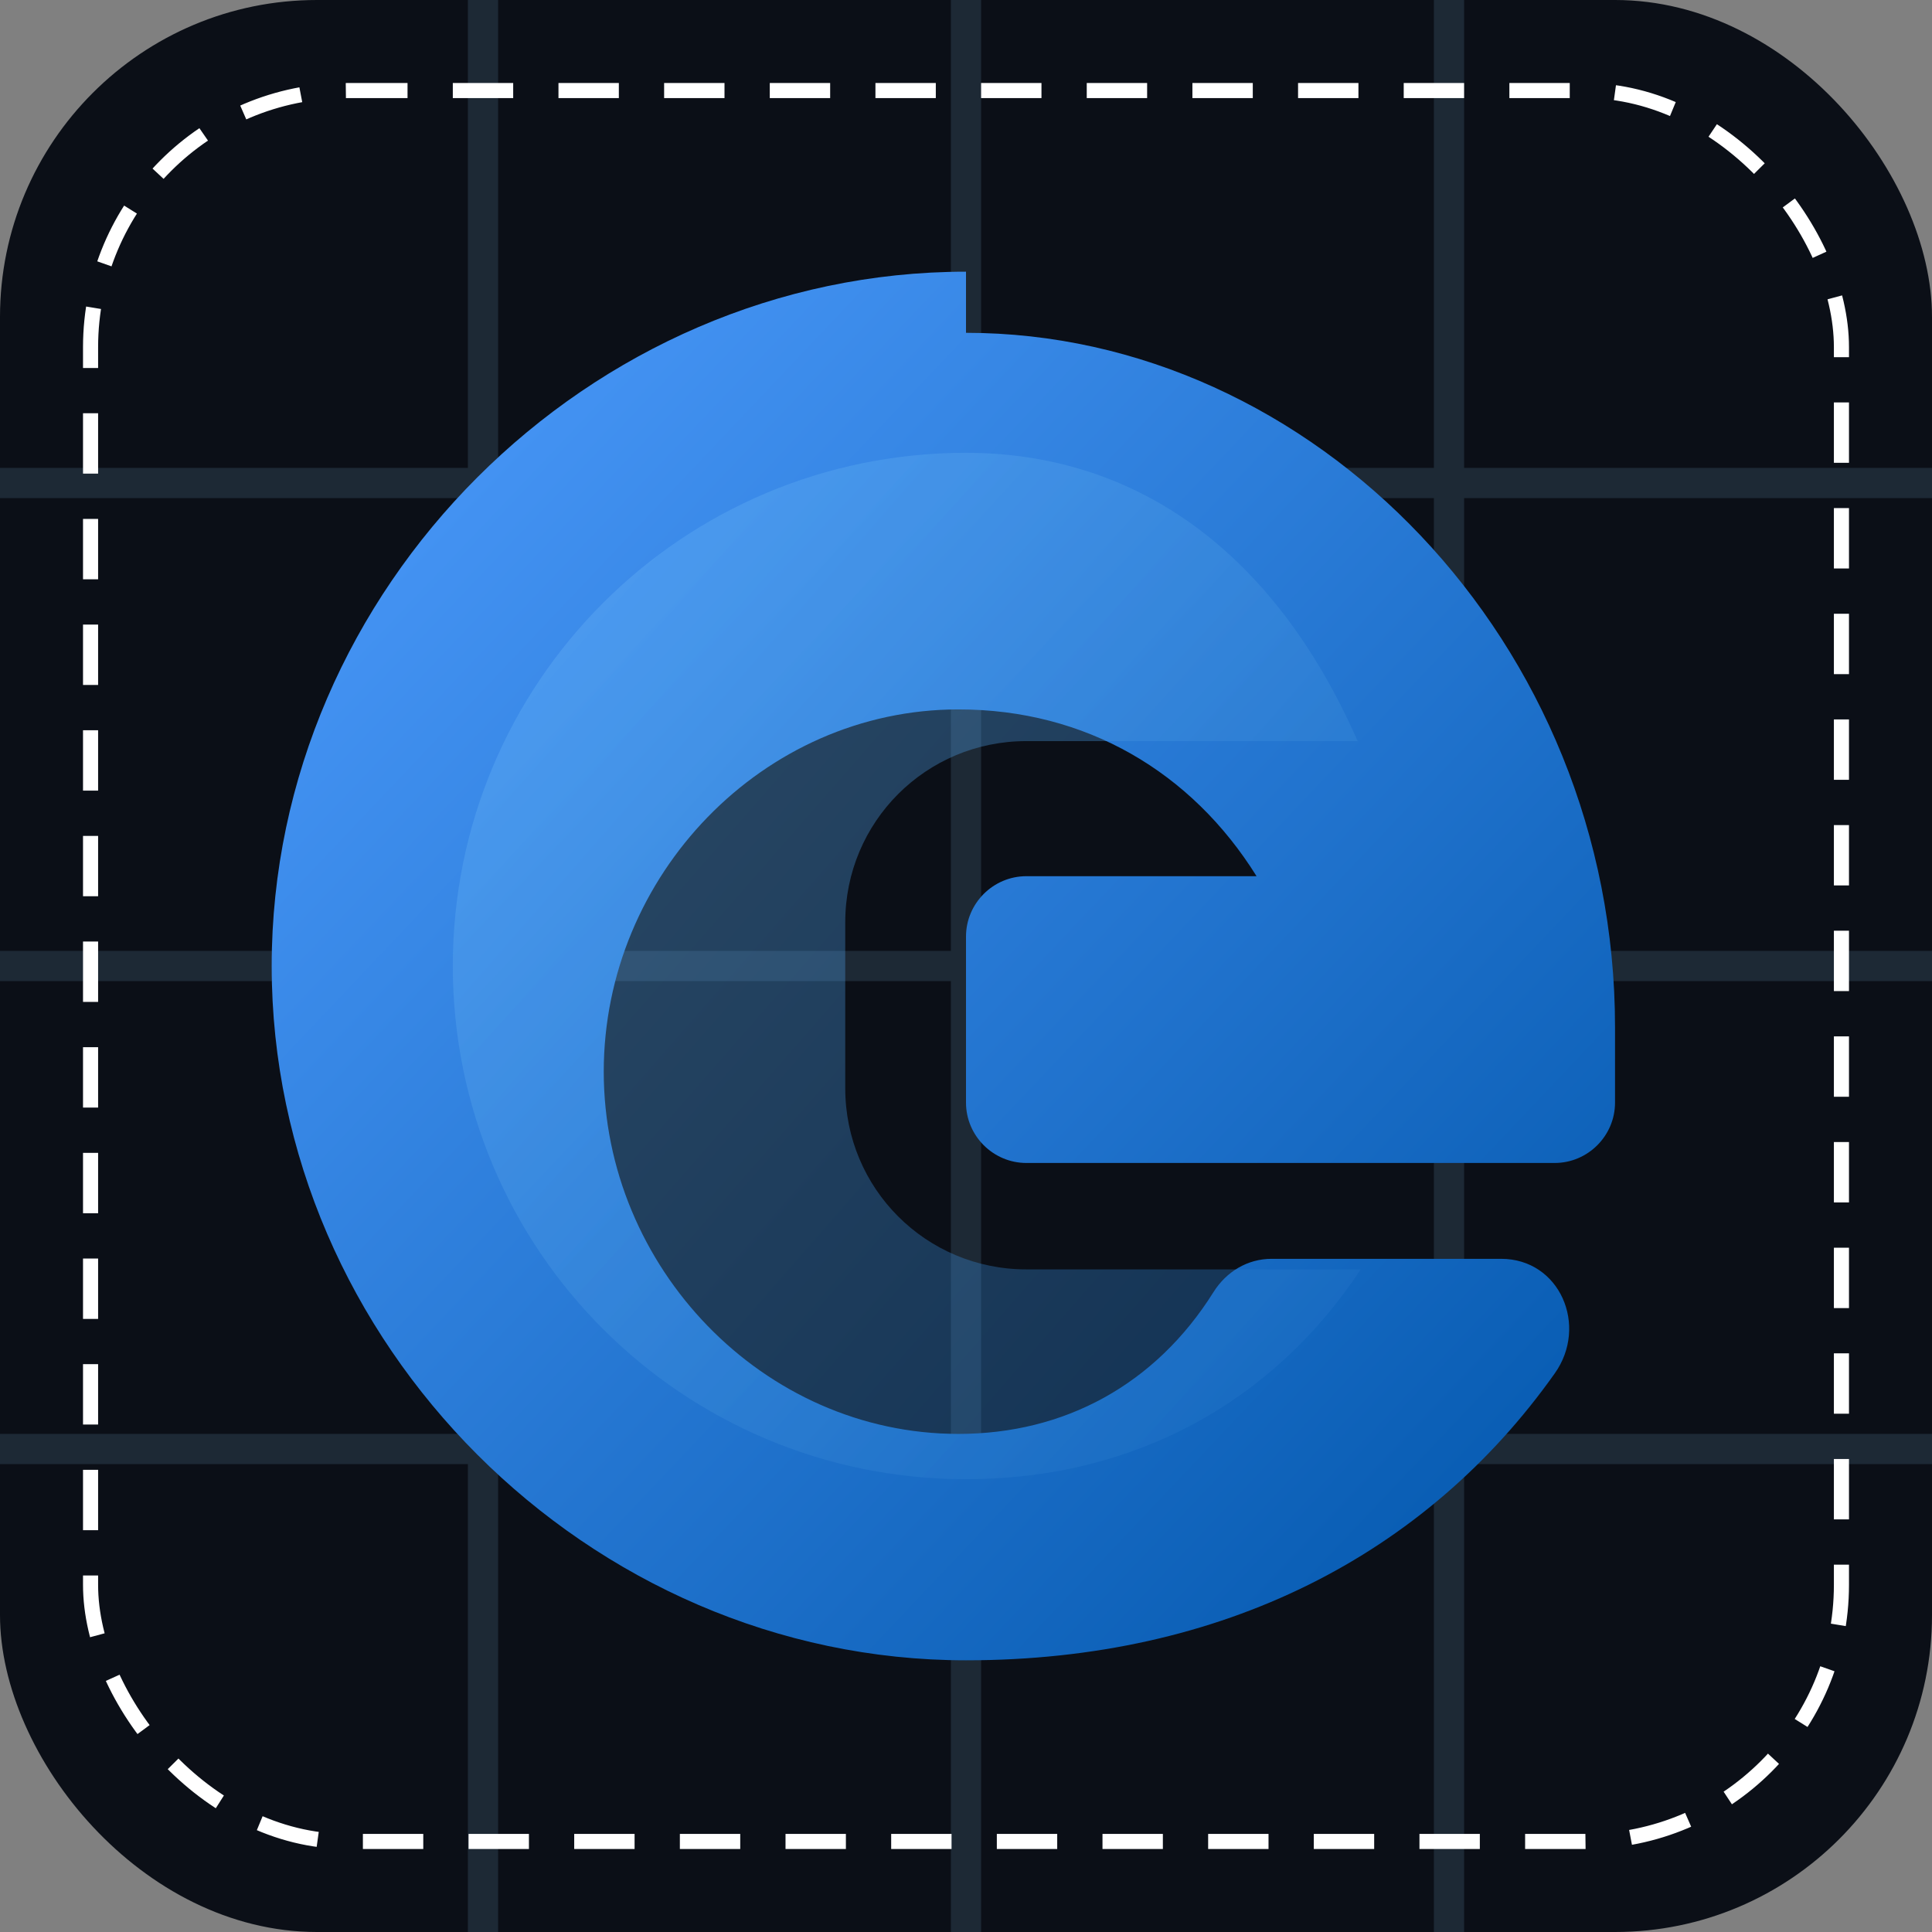 <?xml version="1.0" encoding="UTF-8"?>
<svg width="256" height="256" viewBox="0 0 256 256" xmlns="http://www.w3.org/2000/svg">
  <rect x="0" y="0" width="256" height="256" fill="#808080" stroke="none"/>
  <!-- GlideWall Icon: stylized "G" integrated into a modular wall motif -->
  <defs>
    <linearGradient id="grad" x1="0%" y1="0%" x2="100%" y2="100%">
      <stop offset="0%" stop-color="#4f9dff"/>
      <stop offset="100%" stop-color="#0055aa"/>
    </linearGradient>
    <linearGradient id="gradDark" x1="0%" y1="0%" x2="100%" y2="100%">
      <stop offset="0%" stop-color="#74c0ff"/>
      <stop offset="100%" stop-color="#1b6ec2"/>
    </linearGradient>
    <clipPath id="round">
      <rect x="0" y="0" width="256" height="256" rx="42" ry="42"/>
    </clipPath>
  </defs>
  <g clip-path="url(#round)">
    <rect width="256" height="256" fill="#0b0f17"/>
    <!-- subtle grid / wall bricks -->
    <g stroke="#1d2935" stroke-width="4">
      <path d="M0 64H256M0 128H256M0 192H256"/>
      <path d="M64 0V256M128 0V256M192 0V256"/>
    </g>
    <!-- Outer stylized G path -->
    <path fill="url(#grad)" d="M128 36c-50 0-92 42-92 92s42 92 92 92c34 0 61-14 78-38 4.5-6.3 0.7-15.2-7.1-15.2h-30.4c-3.2 0-6 1.7-7.7 4.4-7.7 12.3-19.8 18.8-33.8 18.8-25.9 0-47-22.1-47-48 0-26 21.1-48 47-48 16.9 0 30.9 8.3 39.5 22.1H136c-4.4 0-8 3.6-8 8v22c0 4.4 3.6 8 8 8h70c4.4 0 8-3.6 8-8v-10c0-51-40-92-86-92Z"/>
    <!-- Inner accent (light variant of G) -->
    <path fill="url(#gradDark)" opacity="0.35" d="M128 60c-37.6 0-68 30.4-68 68s30.4 68 68 68c22.2 0 40.7-10.2 52.3-27.8H136c-13.3 0-24-10.7-24-24v-22c0-13.3 10.7-24 24-24h43.9C168.5 72.3 149.8 60 128 60Z"/>
  </g>
  <!-- Safe zone guide (optional, hidden) -->
  <rect x="12" y="12" width="232" height="232" rx="34" ry="34" fill="none" stroke="#ffffff22" stroke-dasharray="8 6" stroke-width="2"/>
</svg>


